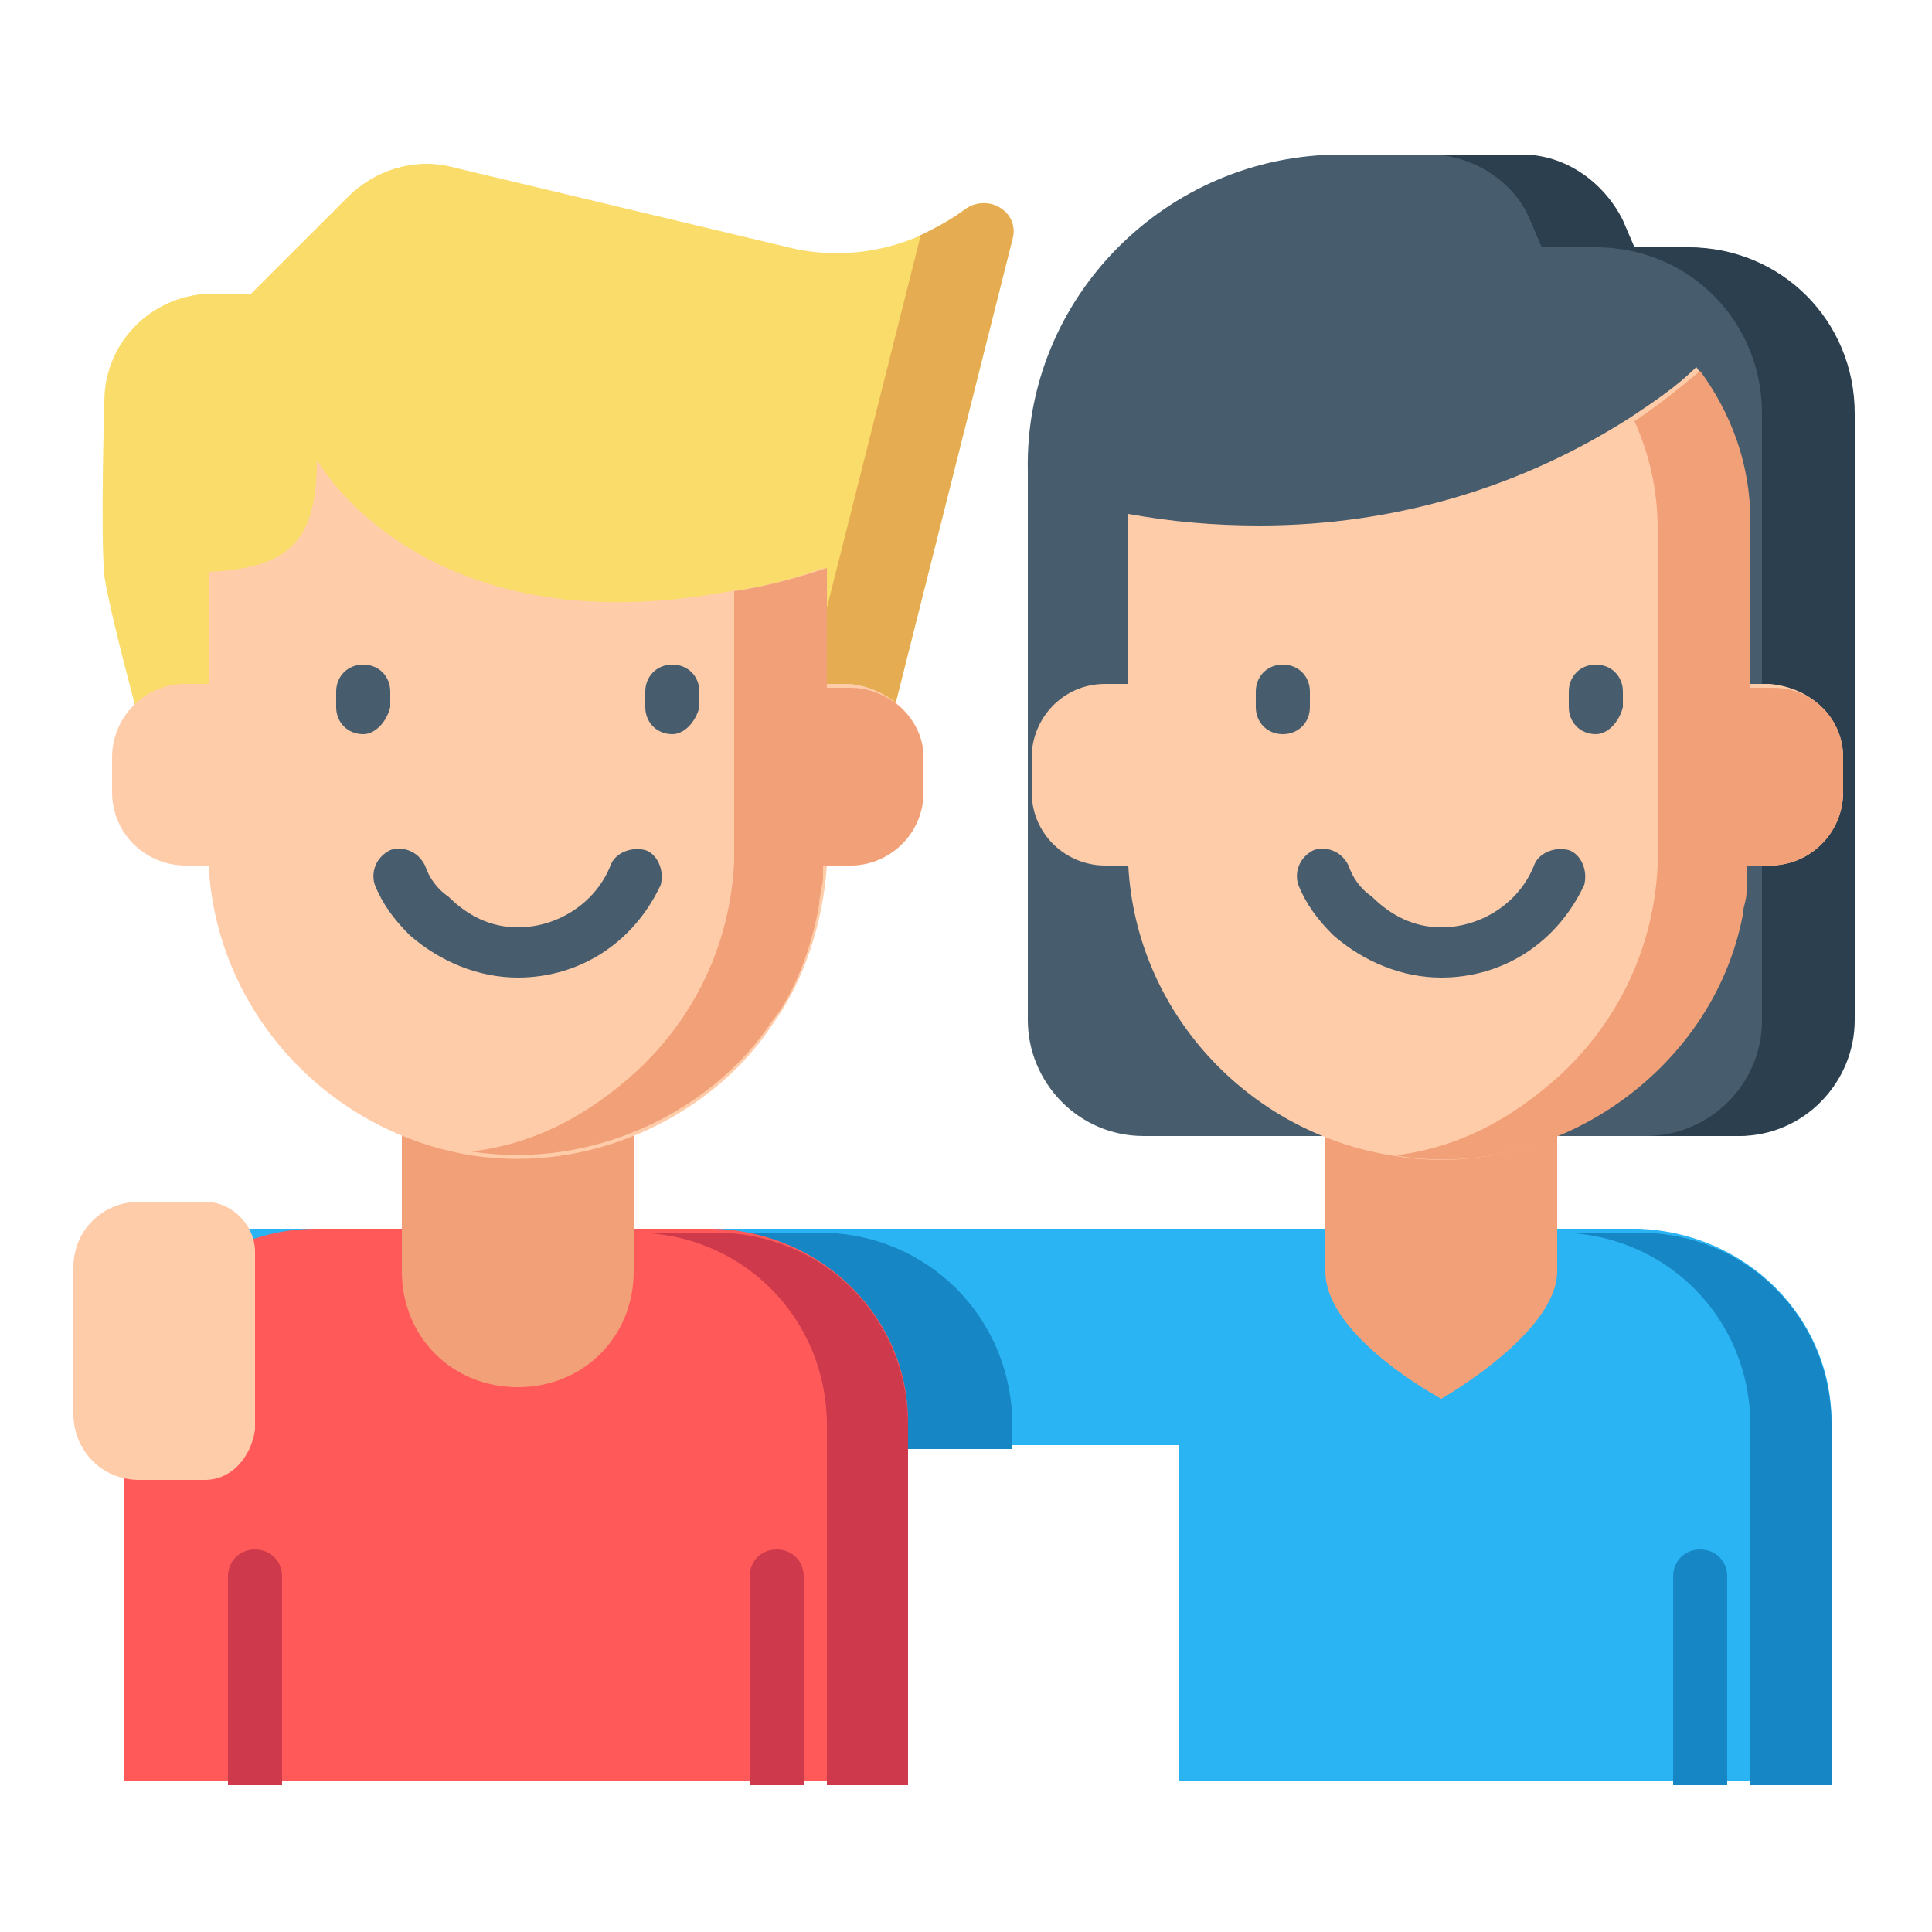 <?xml version="1.0" encoding="utf-8"?>
<!-- Generator: Adobe Illustrator 22.0.0, SVG Export Plug-In . SVG Version: 6.00 Build 0)  -->
<svg version="1.1" id="Layer_1" xmlns="http://www.w3.org/2000/svg" xmlns:xlink="http://www.w3.org/1999/xlink" x="0px" y="0px"
	 viewBox="0 0 50 50" style="enable-background:new 0 0 50 50;" xml:space="preserve">
<style type="text/css">
	.st0{fill:#475D6D;}
	.st1{fill:#2C3F4F;}
	.st2{fill:#F9DC6A;}
	.st3{fill:#E5AC51;}
	.st4{fill:#2BB4F3;}
	.st5{fill:#1687C4;}
	.st6{fill:#F2A077;}
	.st7{fill:#FFCCAA;}
	.st8{fill:#FF5A59;}
	.st9{fill:#CE3A4C;}
</style>
<path class="st0" d="M34.7,4h4.6c1.1,0,2.2,0.7,2.6,1.7l0.3,0.7h1.4c2.4,0,4.3,1.9,4.3,4.3v15.7c0,1.7-1.4,3-3,3H29.6
	c-1.7,0-3-1.4-3-3V12.2C26.5,7.7,30.2,4,34.7,4z"/>
<path class="st1" d="M43.7,6.4h-1.4L42,5.7C41.5,4.7,40.5,4,39.4,4H37c1.1,0,2.2,0.7,2.6,1.7l0.3,0.7h1.4c2.4,0,4.3,1.9,4.3,4.3
	v15.7c0,1.7-1.4,3-3,3h2.4c1.7,0,3-1.4,3-3V10.7C48,8.3,46.1,6.4,43.7,6.4z"/>
<path class="st2" d="M20.4,6.4l-8.8-2.1C10.7,4.1,9.7,4.4,9,5.1L6.5,7.6H5.5c-1.5,0-2.8,1.2-2.8,2.8c0,0-0.1,3.4,0,4.5
	C2.9,16.2,4,20.1,4,20.1h18.7l3.5-13.9C26.4,5.5,25.6,5,25,5.4l0,0C23.7,6.4,22,6.8,20.4,6.4z"/>
<path class="st3" d="M25,5.4L25,5.4c-0.4,0.3-0.8,0.5-1.2,0.7c0,0,0,0,0,0.1l-3.5,13.9h2.4l3.5-13.9C26.4,5.5,25.6,5,25,5.4z"/>
<path class="st4" d="M47.4,36.8v9.3H30.5v-8.7H5.3v-5.6h37.1C45.2,31.9,47.4,34.1,47.4,36.8z"/>
<g>
	<path class="st5" d="M42.4,31.9h-2.1c2.8,0,5,2.2,5,5v9.3h2.1v-9.3C47.4,34.1,45.2,31.9,42.4,31.9z"/>
	<path class="st5" d="M26.2,37.5v-0.6c0-2.8-2.2-5-5-5H11c-2.8,0-5,2.2-5,5v0.6H26.2z"/>
</g>
<path class="st6" d="M34.3,26.9v6c0,1.7,3,3.3,3,3.3s3-1.7,3-3.3v-6H34.3z"/>
<path class="st7" d="M47.7,19.6v0.9c0,1-0.8,1.9-1.9,1.9h-0.6c-0.3,4.9-4.8,8.3-9.2,7.5h0c-3.7-0.6-6.6-3.7-6.8-7.5h-0.6
	c-1,0-1.9-0.8-1.9-1.9v-0.9c0-1,0.8-1.9,1.9-1.9h0.6v-4.1c0-0.1,0-0.2,0-0.3c1.1,0.2,2.2,0.3,3.4,0.3c3.5,0,6.8-1,9.6-2.8
	c0.6-0.4,1.2-0.8,1.7-1.3c0.8,1.1,1.3,2.5,1.3,4.1v4.1h0.6C46.9,17.8,47.7,18.6,47.7,19.6z"/>
<path class="st6" d="M45.9,17.8h-0.6v-1.7h0c0-2.7,0-2.5,0-2.6c0-1.5-0.5-2.8-1.3-3.9c-0.6,0.5-1.1,0.9-1.7,1.3
	c0.4,0.9,0.6,1.8,0.6,2.8v4.1l0,4.6c-0.1,2.1-1,4-2.5,5.4c-1.2,1.1-2.6,1.9-4.3,2.1c4,0.7,8.2-2.1,9-6.2l0,0c0,0,0,0,0,0
	c0-0.2,0.1-0.4,0.1-0.6c0,0,0,0,0,0c0-0.1,0-0.2,0-0.3c0,0,0,0,0-0.1c0-0.1,0-0.2,0-0.3h0h0.6c1,0,1.9-0.8,1.9-1.9v-0.9
	C47.7,18.6,46.9,17.8,45.9,17.8z"/>
<g>
	<path class="st0" d="M37.3,25.3c-1,0-2-0.4-2.8-1.1c-0.4-0.4-0.7-0.8-0.9-1.3c-0.1-0.3,0-0.7,0.4-0.9c0.3-0.1,0.7,0,0.9,0.4
		c0.1,0.3,0.3,0.6,0.6,0.8c0.5,0.5,1.1,0.8,1.8,0.8c1,0,2-0.6,2.4-1.6c0.1-0.3,0.5-0.5,0.9-0.4c0.3,0.1,0.5,0.5,0.4,0.9
		C40.3,24.4,38.9,25.3,37.3,25.3z"/>
	<path class="st0" d="M33.2,19c-0.4,0-0.7-0.3-0.7-0.7v-0.4c0-0.4,0.3-0.7,0.7-0.7s0.7,0.3,0.7,0.7v0.4C33.9,18.7,33.6,19,33.2,19z"
		/>
	<path class="st0" d="M41.3,19c-0.4,0-0.7-0.3-0.7-0.7v-0.4c0-0.4,0.3-0.7,0.7-0.7c0.4,0,0.7,0.3,0.7,0.7v0.4
		C41.9,18.7,41.6,19,41.3,19z"/>
</g>
<path class="st8" d="M23.5,36.8v9.3H3.2v-9.3c0-2.8,2.2-5,5-5h10.3C21.3,31.9,23.5,34.1,23.5,36.8z"/>
<path class="st9" d="M18.5,31.9h-2.1c2.8,0,5,2.2,5,5v9.3h2.1v-9.3C23.5,34.1,21.3,31.9,18.5,31.9z"/>
<path class="st6" d="M10.4,26.9v6c0,1.7,1.3,3,3,3l0,0c1.7,0,3-1.3,3-3v-6H10.4z"/>
<path class="st7" d="M23.9,19.6v0.9c0,1-0.8,1.9-1.9,1.9h-0.6c-0.1,1.5-0.6,3-1.4,4.1c0,0,0,0,0,0c-1.5,2.3-4.6,3.9-7.8,3.4h0
	c-3.7-0.6-6.6-3.7-6.8-7.5H4.8c-1,0-1.9-0.8-1.9-1.9v-0.9c0-1,0.8-1.9,1.9-1.9h0.6v-2.9c2.1-0.1,2.8-0.8,2.8-2.9
	c0,0,2.7,4.9,10.7,3.4c0.8-0.1,1.6-0.3,2.4-0.6v3H22C23,17.8,23.9,18.6,23.9,19.6z"/>
<path class="st6" d="M22,17.8h-0.6v-0.6v-2.5c-0.9,0.3-1.7,0.5-2.4,0.6v2.4l0,4.6c-0.1,2.1-1,4-2.5,5.4c-1.2,1.1-2.6,1.9-4.3,2.1
	c3.2,0.5,6.3-1.1,7.8-3.4c0,0,0,0,0,0c0.5-0.6,1-1.8,1.2-3h0c0-0.2,0.1-0.5,0.1-0.7c0,0,0,0,0,0c0-0.1,0-0.2,0-0.3h0H22
	c1,0,1.9-0.8,1.9-1.9v-0.9C23.9,18.6,23,17.8,22,17.8z"/>
<g>
	<path class="st0" d="M13.4,25.3c-1,0-2-0.4-2.8-1.1c-0.4-0.4-0.7-0.8-0.9-1.3c-0.1-0.3,0-0.7,0.4-0.9c0.3-0.1,0.7,0,0.9,0.4
		c0.1,0.3,0.3,0.6,0.6,0.8c0.5,0.5,1.1,0.8,1.8,0.8c1,0,2-0.6,2.4-1.6c0.1-0.3,0.5-0.5,0.9-0.4c0.3,0.1,0.5,0.5,0.4,0.9
		C16.4,24.4,15,25.3,13.4,25.3z"/>
	<path class="st0" d="M9.4,19c-0.4,0-0.7-0.3-0.7-0.7v-0.4c0-0.4,0.3-0.7,0.7-0.7c0.4,0,0.7,0.3,0.7,0.7v0.4C10,18.7,9.7,19,9.4,19z
		"/>
	<path class="st0" d="M17.4,19c-0.4,0-0.7-0.3-0.7-0.7v-0.4c0-0.4,0.3-0.7,0.7-0.7s0.7,0.3,0.7,0.7v0.4C18,18.7,17.7,19,17.4,19z"/>
</g>
<path class="st7" d="M5.3,38.3H3.6c-1,0-1.7-0.8-1.7-1.7v-3.8c0-1,0.8-1.7,1.7-1.7h1.7c0.7,0,1.3,0.6,1.3,1.3V37
	C6.5,37.7,6,38.3,5.3,38.3z"/>
<g>
	<path class="st9" d="M20.8,40.8v5.4h-1.4v-5.4c0-0.4,0.3-0.7,0.7-0.7S20.8,40.4,20.8,40.8z"/>
	<path class="st9" d="M7.3,40.8v5.4H5.9v-5.4c0-0.4,0.3-0.7,0.7-0.7S7.3,40.4,7.3,40.8z"/>
</g>
<path class="st5" d="M44.7,40.8v5.4h-1.4v-5.4c0-0.4,0.3-0.7,0.7-0.7C44.4,40.1,44.7,40.4,44.7,40.8z"/>
</svg>
